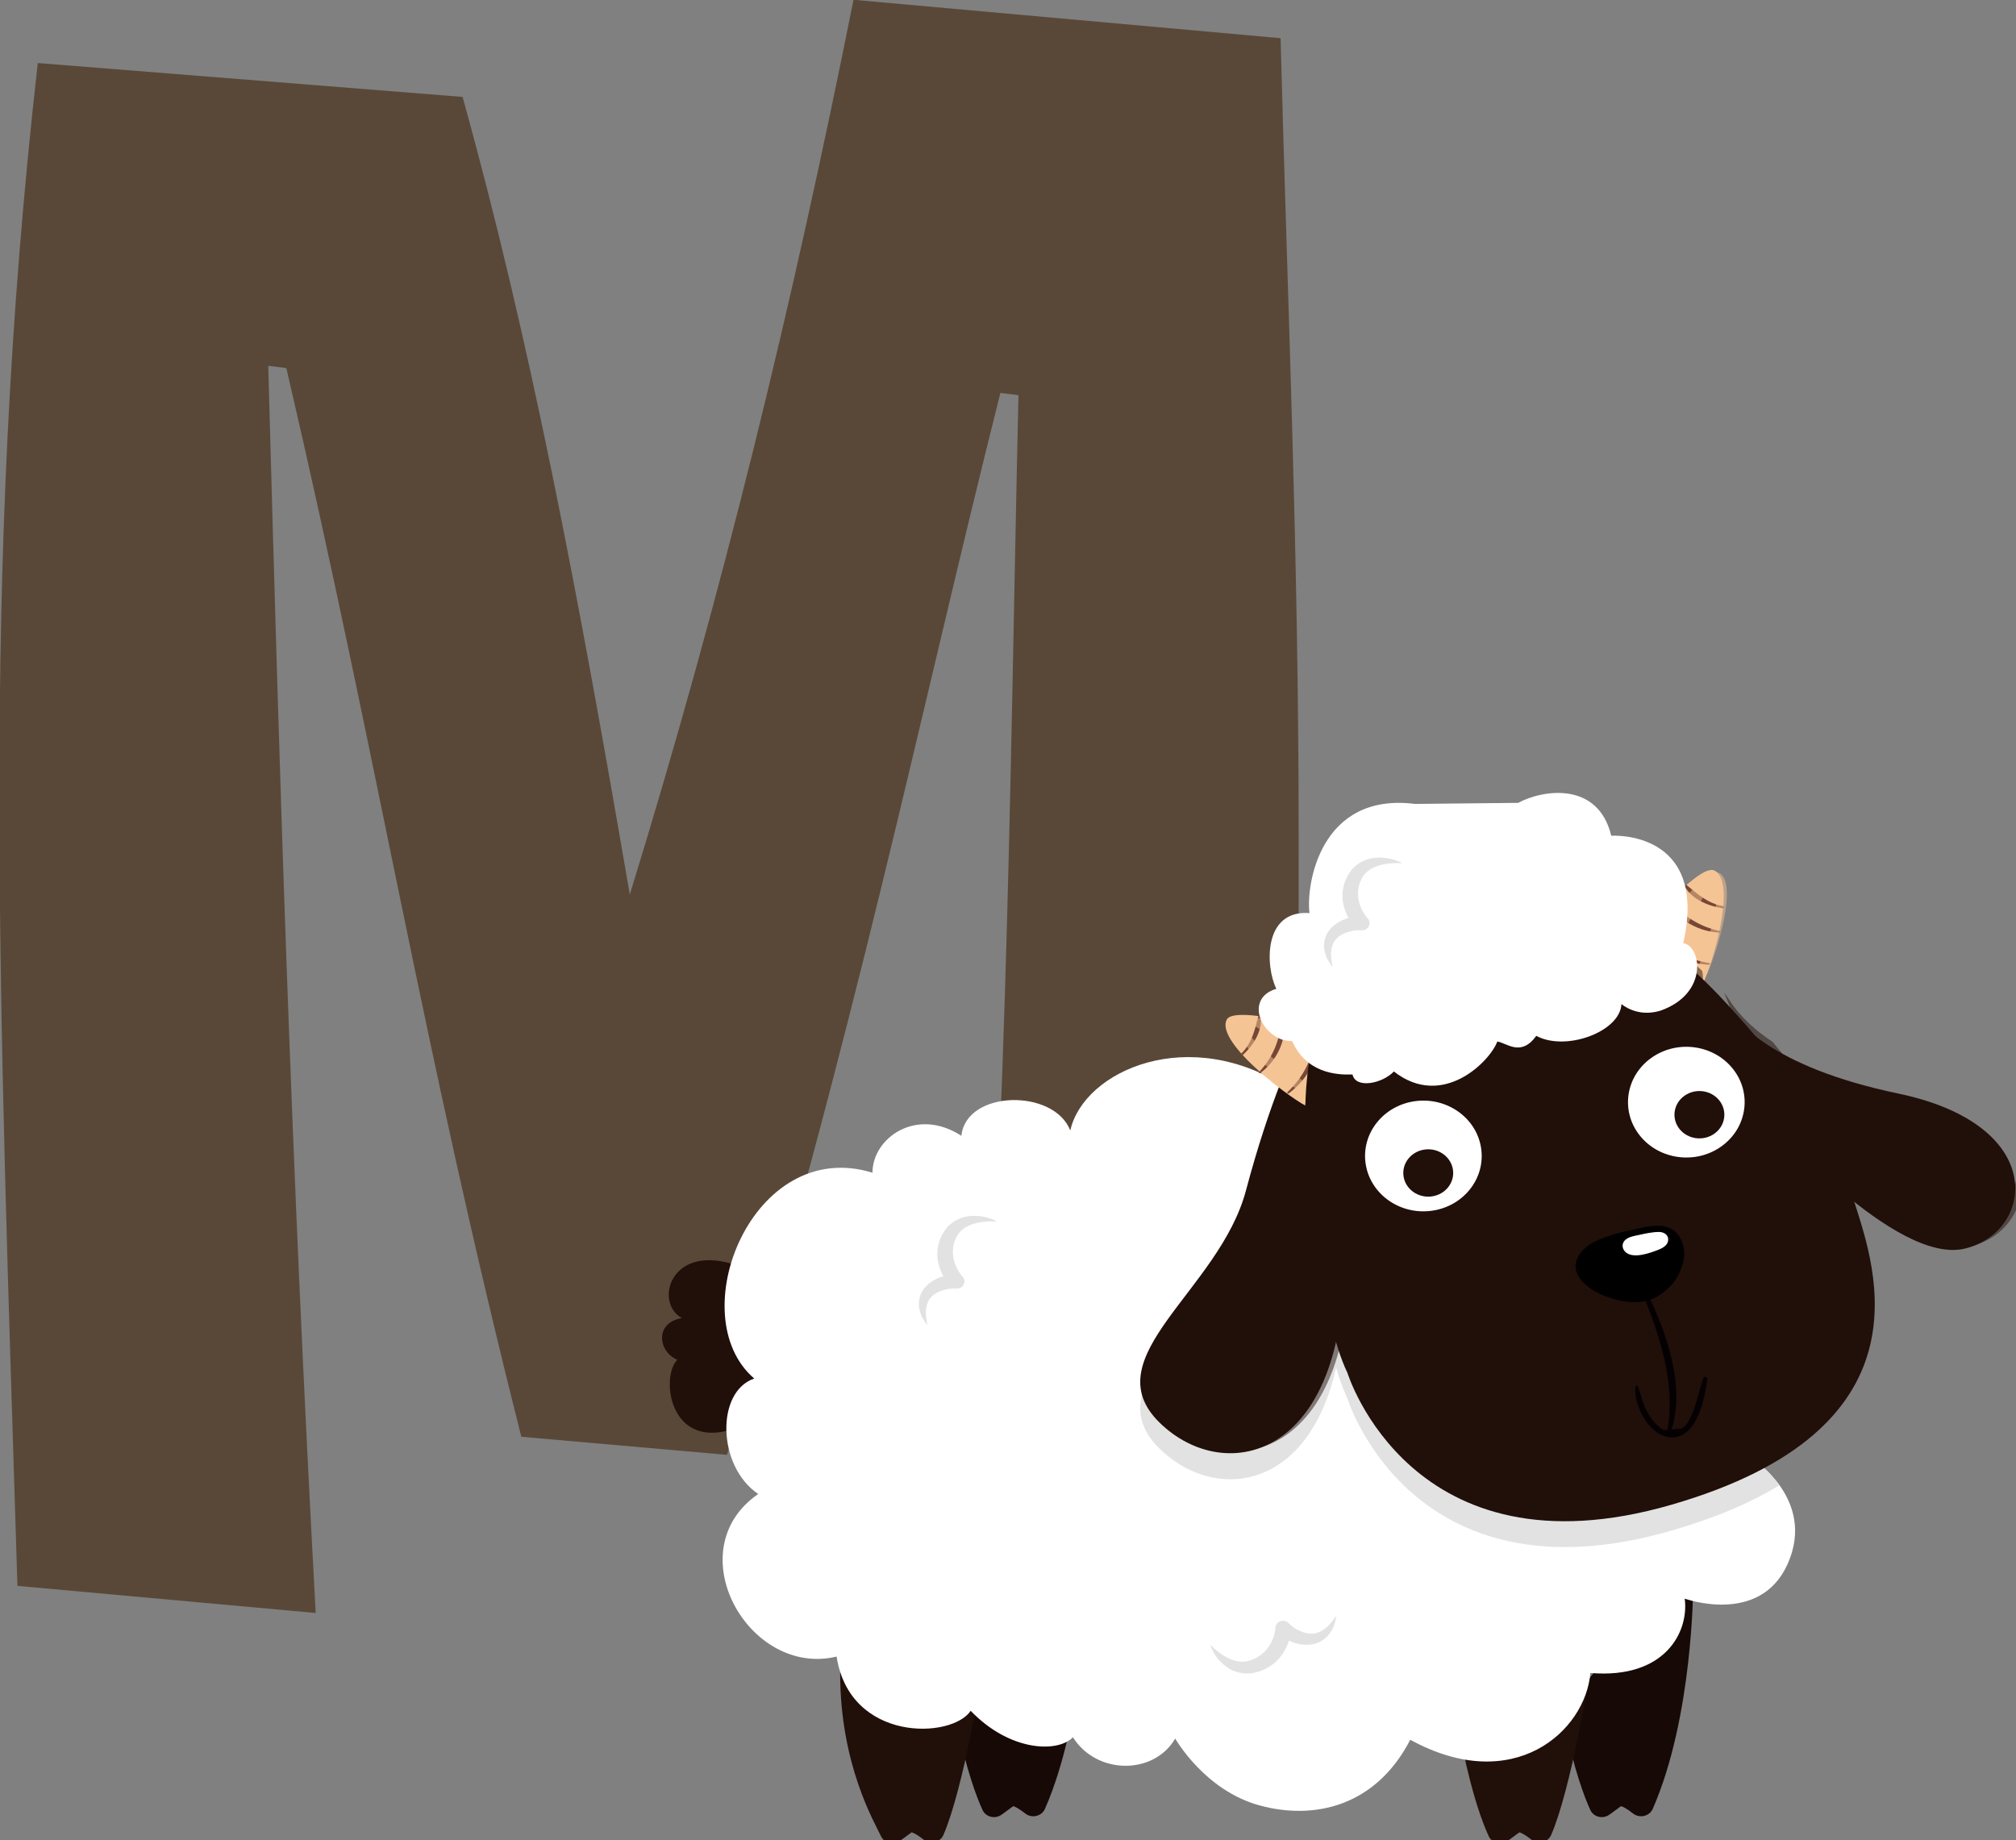 <?xml version="1.0" encoding="UTF-8" standalone="no"?>
<!-- Created with Inkscape (http://www.inkscape.org/) -->

<svg
   width="34.204mm"
   height="31.226mm"
   viewBox="0 0 34.204 31.226"
   version="1.1"
   id="svg44258"
   inkscape:version="1.1-rc (52f87abb86, 2021-05-02)"
   sodipodi:docname="m-mouton.svg"
   xmlns:inkscape="http://www.inkscape.org/namespaces/inkscape"
   xmlns:sodipodi="http://sodipodi.sourceforge.net/DTD/sodipodi-0.dtd"
   xmlns="http://www.w3.org/2000/svg"
   xmlns:svg="http://www.w3.org/2000/svg">
  <rect x="0" y="0" width="34.204" height="31.226" fill="#808080" stroke="none"/>
  <sodipodi:namedview
     id="namedview44260"
     pagecolor="#ffffff"
     bordercolor="#666666"
     borderopacity="1.0"
     objecttolerance="10.0"
     gridtolerance="10.0"
     guidetolerance="10.0"
     inkscape:pageshadow="2"
     inkscape:pageopacity="0.0"
     inkscape:pagecheckerboard="0"
     inkscape:document-units="mm"
     showgrid="false"
     fit-margin-top="0"
     fit-margin-left="0"
     fit-margin-right="0"
     fit-margin-bottom="0"
     inkscape:zoom="0.94875842"
     inkscape:cx="193.93767"
     inkscape:cy="363.10613"
     inkscape:window-width="3840"
     inkscape:window-height="2066"
     inkscape:window-x="2869"
     inkscape:window-y="-11"
     inkscape:window-maximized="1"
     inkscape:current-layer="layer1" />
  <defs
     id="defs44255">
    <clipPath
       clipPathUnits="userSpaceOnUse"
       id="clipPath5084">
      <path
         d="m 487.186,207.473 h 15.409 v -13.937 h -15.409 z"
         id="path5082" />
    </clipPath>
    <clipPath
       clipPathUnits="userSpaceOnUse"
       id="clipPath5128">
      <path
         d="m 462.462,206.102 h 5.091 v -2.336 h -5.091 z"
         id="path5126" />
    </clipPath>
    <clipPath
       clipPathUnits="userSpaceOnUse"
       id="clipPath5144">
      <path
         d="m 461.809,206.106 h 5.906 v -4.362 h -5.906 z"
         id="path5142" />
    </clipPath>
    <clipPath
       clipPathUnits="userSpaceOnUse"
       id="clipPath5176">
      <path
         d="m 483.074,213.734 h 3.353 v -4.546 h -3.353 z"
         id="path5174" />
    </clipPath>
    <clipPath
       clipPathUnits="userSpaceOnUse"
       id="clipPath5192">
      <path
         d="m 483.639,214.05 h 3.679 v -6.003 h -3.679 z"
         id="path5190" />
    </clipPath>
    <clipPath
       clipPathUnits="userSpaceOnUse"
       id="clipPath5208">
      <path
         d="m 458.149,205.625 h 9.692 v -23.219 h -9.692 z"
         id="path5206" />
    </clipPath>
    <clipPath
       clipPathUnits="userSpaceOnUse"
       id="clipPath5228">
      <path
         d="m 465.836,213.178 h 20.241 v -11.435 h -20.241 z"
         id="path5226" />
    </clipPath>
    <clipPath
       clipPathUnits="userSpaceOnUse"
       id="clipPath5252">
      <path
         d="m 485.876,202.007 h 3.265 v -3.921 h -3.265 z"
         id="path5250" />
    </clipPath>
    <clipPath
       clipPathUnits="userSpaceOnUse"
       id="clipPath5276">
      <path
         d="m 470.439,197.292 h 4.665 v -2.286 h -4.665 z"
         id="path5274" />
    </clipPath>
  </defs>
  <g
     inkscape:label="Layer 1"
     inkscape:groupmode="layer"
     id="layer1"
     transform="translate(-53.732,-52.432)">
    <g
       id="g7084"
       transform="matrix(0.353,0,0,-0.353,70.705,59.099)">
      <path
         d="m 0,0 c -3.91,-15.531 -6.951,-30.736 -13.141,-51.046 l -9.884,0.87 c -4.778,18.897 -6.842,32.255 -11.295,51.37 l -0.869,0.109 c 0.543,-19.874 1.086,-38.011 2.281,-59.95 l -14.336,1.303 c -0.434,14.119 -0.868,26.174 -0.868,38.121 0,11.403 0.434,22.59 1.846,35.08 l 20.417,-1.629 c 3.259,-11.73 5.54,-23.785 8.037,-38.339 4.453,14.445 7.82,28.346 10.752,43.008 l 20.527,-1.846 c 0.326,-12.598 0.869,-24.545 0.869,-38.446 0,-12.707 0,-26.066 -0.977,-38.122 l -14.88,1.413 c 1.846,18.354 1.955,38.99 2.389,57.995 z"
         style="fill:#594838;fill-opacity:1;fill-rule:nonzero;stroke:none"
         id="path7086" />
    </g>
    <g
       id="g13005"
       transform="matrix(0.926,0,0,0.879,6.212,-66.68)">
      <g
         id="g5054"
         transform="matrix(0.353,0,0,-0.353,82.34,166.126)">
        <path
           d="m 0,0 c 0,0 0,-7.133 -2.097,-12.18 -0.169,-0.407 -0.676,-0.538 -1.019,-0.26 -0.516,0.419 -0.636,0.399 -0.636,0.399 l -0.593,-0.457 c -0.333,-0.258 -0.822,-0.137 -0.99,0.248 -0.332,0.757 -0.839,2.202 -1.346,4.758 C -6.13,-4.494 0,0 0,0"
           style="fill:#160906;fill-opacity:1;fill-rule:nonzero;stroke:none"
           id="path5056" />
      </g>
      <g
         id="g5058"
         transform="matrix(0.353,0,0,-0.353,80.447,167.804)">
        <path
           d="m 0,0 c 0,0 -0.954,-6.289 -2.009,-8.858 -0.168,-0.408 -0.677,-0.537 -1.019,-0.259 -0.516,0.419 -0.637,0.399 -0.637,0.399 l -0.593,-0.458 c -0.333,-0.257 -0.821,-0.137 -0.99,0.249 -0.332,0.756 -0.839,2.202 -1.346,4.757 C -6.042,-1.172 0,0 0,0"
           style="fill:#210f0a;fill-opacity:1;fill-rule:nonzero;stroke:none"
           id="path5060" />
      </g>
      <g
         id="g5062"
         transform="matrix(0.353,0,0,-0.353,71.204,166.126)">
        <path
           d="m 0,0 c 0,0 0,-7.133 -2.097,-12.18 -0.169,-0.407 -0.676,-0.538 -1.019,-0.26 -0.516,0.419 -0.636,0.399 -0.636,0.399 l -0.593,-0.457 c -0.333,-0.258 -0.822,-0.137 -0.991,0.248 -0.331,0.757 -0.838,2.202 -1.345,4.758 C -6.13,-4.494 0,0 0,0"
           style="fill:#160906;fill-opacity:1;fill-rule:nonzero;stroke:none"
           id="path5064" />
      </g>
      <g
         id="g5066"
         transform="matrix(0.353,0,0,-0.353,69.312,167.804)">
        <path
           d="m 0,0 c 0,0 -0.954,-6.289 -2.009,-8.858 -0.168,-0.408 -0.677,-0.537 -1.019,-0.259 -0.516,0.419 -0.637,0.399 -0.637,0.399 L -4.258,-9.176 C -4.591,-9.433 -5.079,-9.313 -5.248,-8.927 -5.58,-8.171 -7.369,-5.031 -7.369,0 -6.818,2.998 0,0 0,0"
           style="fill:#210f0a;fill-opacity:1;fill-rule:nonzero;stroke:none"
           id="path5068" />
      </g>
      <g
         id="g5070"
         transform="matrix(0.353,0,0,-0.353,64.734,159.907)">
        <path
           d="m 0,0 c -3.266,1.031 -4.037,-2.152 -2.612,-2.964 -1.425,-0.244 -1.247,-1.833 -0.238,-2.279 -0.891,-0.911 -0.432,-5.115 3.125,-3.703 3.906,1.552 4.238,3.619 3.763,4.187 -0.475,0.569 -3.763,4.187 -3.763,4.187 z"
           style="fill:#210f0a;fill-opacity:1;fill-rule:nonzero;stroke:none"
           id="path5072" />
      </g>
      <g
         id="g5074"
         transform="matrix(0.353,0,0,-0.353,82.802,154.718)">
        <path
           d="m 0,0 c 0.074,-0.211 2.585,-6.906 2.651,-6.931 0.07,-0.029 6.55,-7.832 10.131,-6.934 1.977,0.492 3.114,2.489 2.423,4.478 -0.562,1.617 -2.34,3.225 -5.868,4.003 C 5.996,-4.648 3.871,-3.639 2.506,-2.688 0.674,-1.41 0.211,-0.244 0,0"
           style="fill:#210f0a;fill-opacity:1;fill-rule:nonzero;stroke:none"
           id="path5076" />
      </g>
      <g
         id="g5078"
         transform="matrix(0.353,0,0,-0.353,-89.066,227.91)">
        <g
           id="g5080" />
        <g
           id="g5092">
          <g
             clip-path="url(#clipPath5084)"
             opacity="0.5"
             id="g5090">
            <g
               transform="translate(487.186,207.473)"
               id="g5088">
              <path
                 d="m 0,0 c 0.074,-0.211 2.585,-6.906 2.651,-6.931 0.07,-0.029 6.55,-7.832 10.131,-6.934 1.977,0.492 3.114,2.489 2.423,4.478 C 15.437,-13.626 9.136,-11.393 6.96,-8.44 4.608,-5.249 3.419,-3.882 2.506,-2.688 0.674,-1.41 0.211,-0.244 0,0"
                 style="fill:#210f0a;fill-opacity:1;fill-rule:nonzero;stroke:none"
                 id="path5086" />
            </g>
          </g>
        </g>
      </g>
      <g
         id="g5094"
         transform="matrix(0.353,0,0,-0.353,66.646,167.487)">
        <path
           d="m 0,0 c 0.686,-4.689 5.975,-4.516 6.96,-2.965 1.997,-2.204 4.499,-2.324 5.305,-1.447 1.241,-2.068 4.206,-2.068 5.31,-0.071 0,0 1.513,-2.824 4.359,-3.651 2.845,-0.827 6.045,-0.07 7.84,3.585 5.376,-3.101 9.097,0.48 9.35,3.652 3.903,-0.344 5.123,2.274 4.896,4.065 0,0 3.879,-1.481 5.326,1.86 0.806,1.861 0.265,3.358 -0.405,4.342 -0.571,0.844 -1.237,1.311 -1.237,1.311 l -9.593,2.436 c 0,0 -8.664,13.171 -13.994,17.455 -0.211,0.169 -0.426,0.331 -0.641,0.479 -5.153,3.586 -10.653,0.997 -11.347,-2.282 -0.852,2.303 -5.401,2.225 -5.653,-0.29 C 4.135,30.08 1.861,28.355 1.861,26.461 -4.363,28.479 -8.084,18.642 -4.276,15.205 -6.273,14.494 -6.203,10.404 -4.069,8.891 -8.291,5.822 -4.569,-1.154 0,0"
           style="fill:#ffffff;fill-opacity:1;fill-rule:nonzero;stroke:none"
           id="path5096" />
      </g>
      <g
         id="g5098"
         transform="matrix(0.353,0,0,-0.353,72.558,163.468)">
        <path
           d="M 0,0 C 2.808,-2.924 7.712,-2.411 9.176,4.408 9.358,3.759 9.557,3.184 9.772,2.713 c 0,0 3.308,-11.327 16.818,-7.208 2.315,0.707 4.147,1.547 5.59,2.473 -0.57,0.843 -1.236,1.311 -1.236,1.311 L 21.35,1.724 c 0,0 -8.663,13.171 -13.993,17.455 -0.211,0.17 -0.426,0.331 -0.641,0.48 C 5.992,17.848 5.223,15.544 4.499,12.679 3.122,7.212 -3.449,3.581 0,0"
           style="fill:#e2e2e2;fill-opacity:1;fill-rule:nonzero;stroke:none"
           id="path5100" />
      </g>
      <g
         id="g5102"
         transform="matrix(0.353,0,0,-0.353,72.558,162.965)">
        <path
           d="m 0,0 c 3.445,-3.585 10.04,-2.01 9.577,10.036 -0.459,12.05 0.025,8.444 0.025,8.444 l 0.091,3.048 0.116,3.937 c 0,0 -2.911,-3.267 -5.31,-12.786 C 3.122,7.212 -3.449,3.581 0,0"
           style="fill:#210f0a;fill-opacity:1;fill-rule:nonzero;stroke:none"
           id="path5104" />
      </g>
      <g
         id="g5106"
         transform="matrix(0.353,0,0,-0.353,73.795,155.189)">
        <path
           d="m 0,0 c -0.653,-1.31 3.713,-4.625 4.221,-4.773 2.641,0.821 2.382,3.361 1.864,3.741 C 5.567,-0.652 0.417,0.837 0,0"
           style="fill:#f5c495;fill-opacity:1;fill-rule:nonzero;stroke:none"
           id="path5108" />
      </g>
      <g
         id="g5110"
         transform="matrix(0.353,0,0,-0.353,74.931,156.614)">
        <path
           d="M 0,0 C 1.018,0.795 1.685,2.101 1.548,3.406 1.541,3.472 1.451,3.475 1.444,3.407 1.291,2.092 0.881,1.019 -0.066,0.069 -0.11,0.025 -0.048,-0.037 0,0"
           style="fill:#774735;fill-opacity:1;fill-rule:nonzero;stroke:none"
           id="path5112" />
      </g>
      <g
         id="g5114"
         transform="matrix(0.353,0,0,-0.353,74.406,156.224)">
        <path
           d="M 0,0 C 0.819,0.615 1.379,1.773 1.233,2.802 1.223,2.877 1.122,2.85 1.113,2.789 0.959,1.694 0.678,0.9 -0.054,0.057 -0.087,0.018 -0.04,-0.03 0,0"
           style="fill:#774735;fill-opacity:1;fill-rule:nonzero;stroke:none"
           id="path5116" />
      </g>
      <g
         id="g5118"
         transform="matrix(0.353,0,0,-0.353,74.087,155.877)">
        <path
           d="M 0,0 C 0.54,0.525 1.026,1.312 0.935,2.096 0.928,2.164 0.824,2.196 0.805,2.116 0.619,1.351 0.486,0.682 -0.078,0.082 -0.127,0.03 -0.053,-0.051 0,0"
           style="fill:#774735;fill-opacity:1;fill-rule:nonzero;stroke:none"
           id="path5120" />
      </g>
      <g
         id="g5122"
         transform="matrix(0.353,0,0,-0.353,-89.066,227.91)">
        <g
           id="g5124" />
        <g
           id="g5136">
          <g
             clip-path="url(#clipPath5128)"
             opacity="0.5"
             id="g5134">
            <g
               transform="translate(462.462,205.987)"
               id="g5132">
              <path
                 d="M 0,0 C -0.004,-0.39 3.419,-1.849 4.212,-2.168 5.004,-2.487 5.59,-1.289 4.47,-0.914 3.35,-0.539 0.005,0.449 0,0"
                 style="fill:#f5c495;fill-opacity:1;fill-rule:nonzero;stroke:none"
                 id="path5130" />
            </g>
          </g>
        </g>
      </g>
      <g
         id="g5138"
         transform="matrix(0.353,0,0,-0.353,-89.066,227.91)">
        <g
           id="g5140" />
        <g
           id="g5152">
          <g
             clip-path="url(#clipPath5144)"
             opacity="0.5"
             id="g5150">
            <g
               transform="translate(466.392,202.318)"
               id="g5148">
              <path
                 d="m 0,0 c -0.214,-0.083 -0.455,-0.069 -0.65,0.052 -0.955,0.593 -3.507,2.591 -3.686,3.736 -0.091,-0.034 -0.157,-0.08 -0.189,-0.143 -0.517,-1.014 2.57,-3.45 3.64,-4.115 0.195,-0.12 0.436,-0.134 0.65,-0.051 0.925,0.36 1.379,0.973 1.559,1.568 C 1.07,0.635 0.654,0.254 0,0"
                 style="fill:#f5c495;fill-opacity:1;fill-rule:nonzero;stroke:none"
                 id="path5146" />
            </g>
          </g>
        </g>
      </g>
      <g
         id="g5154"
         transform="matrix(0.353,0,0,-0.353,82.729,152.313)">
        <path
           d="M 0,0 C 1.29,-0.691 -0.354,-5.92 -0.683,-6.335 -3.313,-7.193 -4.57,-4.97 -4.368,-4.361 -4.165,-3.751 -0.824,0.442 0,0"
           style="fill:#f5c495;fill-opacity:1;fill-rule:nonzero;stroke:none"
           id="path5156" />
      </g>
      <g
         id="g5158"
         transform="matrix(0.353,0,0,-0.353,82.627,154.132)">
        <path
           d="M 0,0 C -1.29,0.06 -2.59,0.74 -3.233,1.883 -3.265,1.941 -3.194,1.996 -3.148,1.945 -2.263,0.96 -1.309,0.322 0.013,0.095 0.075,0.084 0.061,-0.003 0,0"
           style="fill:#774735;fill-opacity:1;fill-rule:nonzero;stroke:none"
           id="path5160" />
      </g>
      <g
         id="g5162"
         transform="matrix(0.353,0,0,-0.353,82.829,153.511)">
        <path
           d="M 0,0 C -1.024,0.028 -2.15,0.649 -2.627,1.573 -2.661,1.64 -2.564,1.676 -2.521,1.631 -1.762,0.828 -1.074,0.342 0.011,0.078 0.061,0.065 0.05,-0.001 0,0"
           style="fill:#774735;fill-opacity:1;fill-rule:nonzero;stroke:none"
           id="path5164" />
      </g>
      <g
         id="g5166"
         transform="matrix(0.353,0,0,-0.353,82.888,153.043)">
        <path
           d="M 0,0 C -0.744,0.116 -1.595,0.477 -1.975,1.169 -2.008,1.229 -1.942,1.315 -1.88,1.26 -1.286,0.744 -0.79,0.275 0.016,0.112 0.087,0.098 0.072,-0.011 0,0"
           style="fill:#774735;fill-opacity:1;fill-rule:nonzero;stroke:none"
           id="path5168" />
      </g>
      <g
         id="g5170"
         transform="matrix(0.353,0,0,-0.353,-89.066,227.91)">
        <g
           id="g5172" />
        <g
           id="g5184">
          <g
             clip-path="url(#clipPath5176)"
             opacity="0.5"
             id="g5182">
            <g
               transform="translate(486.408,213.701)"
               id="g5180">
              <path
                 d="M 0,0 C 0.229,-0.316 -1.72,-3.486 -2.182,-4.205 -2.644,-4.923 -3.815,-4.284 -3.118,-3.331 -2.421,-2.377 -0.263,0.364 0,0"
                 style="fill:#f5c495;fill-opacity:1;fill-rule:nonzero;stroke:none"
                 id="path5178" />
            </g>
          </g>
        </g>
      </g>
      <g
         id="g5186"
         transform="matrix(0.353,0,0,-0.353,-89.066,227.91)">
        <g
           id="g5188" />
        <g
           id="g5200">
          <g
             clip-path="url(#clipPath5192)"
             opacity="0.5"
             id="g5198">
            <g
               transform="translate(485.325,208.434)"
               id="g5196">
              <path
                 d="M 0,0 C 0.223,0.056 0.411,0.207 0.5,0.419 0.936,1.454 1.863,4.56 1.347,5.598 1.44,5.623 1.521,5.623 1.584,5.591 2.592,5.062 1.482,1.289 0.993,0.129 0.905,-0.083 0.715,-0.233 0.493,-0.289 -0.47,-0.531 -1.194,-0.293 -1.685,0.088 -1.24,-0.101 -0.68,-0.171 0,0"
                 style="fill:#f5c495;fill-opacity:1;fill-rule:nonzero;stroke:none"
                 id="path5194" />
            </g>
          </g>
        </g>
      </g>
      <g
         id="g5202"
         transform="matrix(0.353,0,0,-0.353,-89.066,227.91)">
        <g
           id="g5204" />
        <g
           id="g5216">
          <g
             clip-path="url(#clipPath5208)"
             opacity="0.5"
             id="g5214">
            <g
               transform="translate(458.149,184.096)"
               id="g5212">
              <path
                 d="m 0,0 c 3.445,-3.585 10.04,-2.01 9.577,10.036 -0.459,12.05 0.025,8.444 0.025,8.444 l 0.091,3.048 C 8.688,20.325 7.782,19.726 7.782,19.726 7.782,19.726 6.361,14.938 7.203,8.2 7.913,2.525 4.11,-2.361 0,0"
                 style="fill:#210f0a;fill-opacity:1;fill-rule:nonzero;stroke:none"
                 id="path5210" />
            </g>
          </g>
        </g>
      </g>
      <g
         id="g5218"
         transform="matrix(0.353,0,0,-0.353,75.238,157.13)">
        <path
           d="m 0,0 c 0.145,-3.511 0.794,-10.83 2.175,-13.828 0,0 3.308,-11.331 16.818,-7.208 13.51,4.119 10.615,12.832 9.511,16.487 -1.228,4.086 -3.825,7.704 -6.703,10.979 -0.48,0.55 -0.984,1.084 -1.509,1.601 -1.729,1.695 -3.718,3.155 -6.05,3.974 C 11.207,13.067 6.199,12.699 2.775,9.548 1.282,8.171 0.38,5.157 0.091,2.432 0,1.571 -0.029,0.74 0,0"
           style="fill:#210f0a;fill-opacity:1;fill-rule:nonzero;stroke:none"
           id="path5220" />
      </g>
      <g
         id="g5222"
         transform="matrix(0.353,0,0,-0.353,-89.066,227.91)">
        <g
           id="g5224" />
        <g
           id="g5236">
          <g
             clip-path="url(#clipPath5228)"
             opacity="0.5"
             id="g5234">
            <g
               transform="translate(465.836,203.069)"
               id="g5232">
              <path
                 d="m 0,0 c 0.773,-0.678 1.741,-0.732 2.353,-0.707 0.169,-0.811 1.567,-0.492 2.146,0.161 2.535,-2.092 5,0.571 5.372,1.642 0.513,-0.095 1.224,-0.852 2.022,0.306 1.522,-0.869 4.346,0.219 4.421,1.741 0,0 0.794,-0.757 2.022,-0.364 1.65,0.612 2.047,1.935 1.865,2.82 -1.729,1.696 -3.718,3.155 -6.05,3.974 C 11.116,10.636 6.108,10.268 2.684,7.117 1.191,5.74 0.289,2.725 0,0"
                 style="fill:#210f0a;fill-opacity:1;fill-rule:nonzero;stroke:none"
                 id="path5230" />
            </g>
          </g>
        </g>
      </g>
      <g
         id="g5238"
         transform="matrix(0.353,0,0,-0.353,81.363,157.43)">
        <path
           d="M 0,0 C 1.01,-1.332 2.909,-1.594 4.241,-0.584 5.573,0.426 5.835,2.325 4.825,3.657 3.815,4.99 1.916,5.251 0.584,4.241 -0.749,3.231 -1.01,1.332 0,0"
           style="fill:#ffffff;fill-opacity:1;fill-rule:nonzero;stroke:none"
           id="path5240" />
      </g>
      <g
         id="g5242"
         transform="matrix(0.353,0,0,-0.353,82.09,157.303)">
        <path
           d="M 0,0 C 0.432,-0.57 1.244,-0.682 1.814,-0.25 2.384,0.182 2.496,0.994 2.064,1.564 1.632,2.134 0.82,2.246 0.25,1.814 -0.32,1.382 -0.432,0.57 0,0"
           style="fill:#210f0a;fill-opacity:1;fill-rule:nonzero;stroke:none"
           id="path5244" />
      </g>
      <g
         id="g5246"
         transform="matrix(0.353,0,0,-0.353,-89.066,227.91)">
        <g
           id="g5248" />
        <g
           id="g5260">
          <g
             clip-path="url(#clipPath5252)"
             id="g5258">
            <g
               transform="translate(489.019,202.007)"
               id="g5256">
              <path
                 d="M 0,0 C 0,0 0.126,-0.343 0.121,-0.89 0.12,-1.161 0.08,-1.482 -0.029,-1.809 -0.085,-1.973 -0.153,-2.138 -0.247,-2.294 -0.323,-2.46 -0.451,-2.597 -0.557,-2.748 -0.808,-3.021 -1.102,-3.246 -1.399,-3.415 -1.7,-3.582 -2,-3.686 -2.262,-3.757 -2.517,-3.851 -2.75,-3.848 -2.901,-3.883 c -0.155,-0.024 -0.243,-0.038 -0.243,-0.038 0,0 0.35,0.089 0.845,0.275 0.123,0.049 0.255,0.102 0.395,0.158 0.132,0.073 0.271,0.149 0.414,0.228 0.28,0.169 0.55,0.389 0.777,0.647 0.459,0.519 0.675,1.207 0.718,1.73 C 0.066,-0.358 0,0 0,0"
                 style="fill:#210f0a;fill-opacity:1;fill-rule:nonzero;stroke:none"
                 id="path5254" />
            </g>
          </g>
        </g>
      </g>
      <g
         id="g5262"
         transform="matrix(0.353,0,0,-0.353,76.338,157.967)">
        <path
           d="m 0,0 c 0.225,-1.657 1.75,-2.818 3.406,-2.593 1.657,0.225 2.818,1.75 2.593,3.407 C 5.775,2.47 4.25,3.631 2.593,3.407 0.936,3.182 -0.225,1.657 0,0"
           style="fill:#ffffff;fill-opacity:1;fill-rule:nonzero;stroke:none"
           id="path5264" />
      </g>
      <g
         id="g5266"
         transform="matrix(0.353,0,0,-0.353,77.033,158.213)">
        <path
           d="M 0,0 C 0.096,-0.709 0.749,-1.205 1.457,-1.109 2.166,-1.013 2.662,-0.361 2.566,0.348 2.47,1.057 1.818,1.553 1.109,1.457 0.4,1.361 -0.096,0.709 0,0"
           style="fill:#210f0a;fill-opacity:1;fill-rule:nonzero;stroke:none"
           id="path5268" />
      </g>
      <g
         id="g5270"
         transform="matrix(0.353,0,0,-0.353,-89.066,227.91)">
        <g
           id="g5272" />
        <g
           id="g5284">
          <g
             clip-path="url(#clipPath5276)"
             id="g5282">
            <g
               transform="translate(475.104,197.292)"
               id="g5280">
              <path
                 d="m 0,0 c 0,0 -0.058,-0.361 -0.332,-0.834 -0.134,-0.237 -0.327,-0.496 -0.582,-0.728 -0.13,-0.114 -0.269,-0.225 -0.428,-0.314 -0.149,-0.108 -0.327,-0.164 -0.494,-0.244 -0.352,-0.114 -0.719,-0.165 -1.061,-0.166 -0.344,0.002 -0.657,0.059 -0.92,0.126 -0.268,0.044 -0.469,0.16 -0.618,0.204 -0.146,0.055 -0.23,0.087 -0.23,0.087 0,0 0.348,-0.095 0.871,-0.177 0.131,-0.017 0.272,-0.036 0.422,-0.056 0.15,-0.001 0.309,-0.003 0.472,-0.005 0.327,0.009 0.67,0.068 0.995,0.182 0.655,0.226 1.181,0.719 1.476,1.153 C -0.118,-0.344 0,0 0,0"
                 style="fill:#210f0a;fill-opacity:1;fill-rule:nonzero;stroke:none"
                 id="path5278" />
            </g>
          </g>
        </g>
      </g>
      <g
         id="g5286"
         transform="matrix(0.353,0,0,-0.353,81.401,160.431)">
        <path
           d="M 0,0 C 0.924,-2.499 1.776,-5.009 1.309,-7.712 1.29,-7.821 1.44,-7.865 1.477,-7.758 2.338,-5.257 1.242,-2.188 0.198,0.083 0.147,0.194 -0.043,0.115 0,0"
           style="fill:#050102;fill-opacity:1;fill-rule:nonzero;stroke:none"
           id="path5288" />
      </g>
      <g
         id="g5290"
         transform="matrix(0.353,0,0,-0.353,81.283,162.28)">
        <path
           d="m 0,0 c -0.128,-1.006 0.783,-2.872 1.997,-2.763 1.259,0.112 1.615,2.26 1.73,3.209 C 3.742,0.569 3.551,0.584 3.517,0.474 3.381,0.036 3.284,-0.414 3.147,-0.852 3.021,-1.252 2.809,-2.034 2.411,-2.277 2.098,-2.306 1.786,-2.334 1.473,-2.363 1.33,-2.285 1.206,-2.187 1.1,-2.067 0.926,-1.895 0.784,-1.686 0.662,-1.473 0.388,-0.994 0.311,-0.489 0.124,0.017 0.098,0.086 0.009,0.07 0,0"
           style="fill:#050102;fill-opacity:1;fill-rule:nonzero;stroke:none"
           id="path5292" />
      </g>
      <g
         id="g5294"
         transform="matrix(0.353,0,0,-0.353,82.121,159.446)">
        <path
           d="m 0,0 c -0.104,0.235 -0.261,0.439 -0.464,0.574 -0.452,0.3 -1.024,0.224 -1.54,0.105 -0.832,-0.191 -1.684,-0.361 -2.462,-0.753 -0.679,-0.343 -1.347,-1.135 -0.835,-1.965 0.496,-0.806 1.778,-1.281 2.632,-1.346 0.898,-0.067 1.511,0.201 2.144,0.91 0.358,0.401 0.63,1.035 0.673,1.596 C 0.171,-0.58 0.119,-0.269 0,0"
           style="fill:#000000;fill-opacity:1;fill-rule:nonzero;stroke:none"
           id="path5296" />
      </g>
      <g
         id="g5298"
         transform="matrix(0.353,0,0,-0.353,81.711,159.29)">
        <path
           d="m 0,0 c -0.338,-0.003 -0.699,-0.086 -1.026,-0.162 -0.259,-0.061 -0.602,-0.107 -0.771,-0.336 -0.156,-0.213 -0.084,-0.498 0.122,-0.649 0.421,-0.309 1.209,-0.006 1.637,0.167 0.235,0.095 0.499,0.248 0.523,0.528 C 0.51,-0.16 0.264,0.002 0,0"
           style="fill:#ffffff;fill-opacity:1;fill-rule:nonzero;stroke:none"
           id="path5300" />
      </g>
      <g
         id="g5302"
         transform="matrix(0.353,0,0,-0.353,79.133,151.007)">
        <path
           d="m 0,0 c 1.305,0.74 4.156,1.174 4.832,-1.797 0,0 5.065,0.352 3.74,-5.876 0.922,-0.139 1.348,-2.748 -1.184,-3.691 -1.228,-0.396 -2.025,0.363 -2.025,0.363 -0.072,-1.522 -2.899,-2.609 -4.421,-1.74 -0.797,-1.159 -1.507,-0.401 -2.022,-0.309 -0.369,-1.068 -2.833,-3.732 -5.37,-1.639 -0.58,-0.652 -1.977,-0.972 -2.148,-0.164 -0.85,-0.034 -2.395,0.083 -3.131,1.823 -1.534,0 -2.571,2.317 -0.82,2.862 -0.569,1.196 -0.704,4.331 1.719,4.14 -0.186,1.549 0.551,6.623 5.473,5.97"
           style="fill:#ffffff;fill-opacity:1;fill-rule:nonzero;stroke:none"
           id="path5304" />
      </g>
      <g
         id="g5306"
         transform="matrix(0.353,0,0,-0.353,69.587,159.086)">
        <path
           d="m 0,0 c -0.415,0.221 -0.9,0.343 -1.411,0.289 -0.508,-0.037 -1.058,-0.351 -1.338,-0.834 -0.291,-0.46 -0.409,-1.023 -0.333,-1.565 0.084,-0.541 0.302,-1.029 0.698,-1.442 l 0.307,0.673 C -2.461,-2.882 -2.783,-2.97 -3.103,-3.118 -3.415,-3.269 -3.708,-3.509 -3.891,-3.829 -4.068,-4.155 -4.1,-4.531 -4.023,-4.847 c 0.061,-0.324 0.233,-0.594 0.405,-0.841 -0.049,0.301 -0.102,0.593 -0.073,0.867 0.027,0.271 0.107,0.512 0.267,0.68 0.148,0.176 0.361,0.292 0.595,0.37 0.227,0.084 0.501,0.114 0.711,0.097 0.216,-0.016 0.405,0.146 0.422,0.363 0.008,0.107 -0.028,0.208 -0.092,0.284 L -1.811,-3 c -0.225,0.263 -0.401,0.65 -0.46,1.012 -0.058,0.363 -0.02,0.755 0.145,1.094 0.143,0.339 0.425,0.587 0.814,0.73 C -0.924,-0.02 -0.467,0.015 0,0"
           style="fill:#e2e2e2;fill-opacity:1;fill-rule:nonzero;stroke:none"
           id="path5308" />
      </g>
      <g
         id="g5310"
         transform="matrix(0.353,0,0,-0.353,77.01,152.17)">
        <path
           d="m 0,0 c -0.415,0.221 -0.9,0.343 -1.411,0.289 -0.508,-0.037 -1.058,-0.351 -1.338,-0.834 -0.291,-0.46 -0.409,-1.023 -0.333,-1.565 0.084,-0.541 0.302,-1.029 0.698,-1.442 l 0.307,0.673 C -2.461,-2.882 -2.784,-2.97 -3.103,-3.118 -3.415,-3.269 -3.708,-3.509 -3.891,-3.829 -4.068,-4.155 -4.1,-4.531 -4.023,-4.847 c 0.061,-0.324 0.233,-0.595 0.405,-0.842 -0.049,0.302 -0.102,0.594 -0.073,0.868 0.027,0.271 0.107,0.512 0.267,0.68 0.147,0.176 0.361,0.292 0.594,0.37 0.228,0.084 0.502,0.113 0.712,0.097 0.216,-0.016 0.405,0.146 0.422,0.363 0.008,0.107 -0.028,0.208 -0.092,0.284 L -1.811,-3 c -0.225,0.263 -0.401,0.649 -0.46,1.012 -0.058,0.363 -0.02,0.755 0.145,1.094 0.143,0.339 0.425,0.587 0.814,0.73 C -0.924,-0.02 -0.467,0.015 0,0"
           style="fill:#e2e2e2;fill-opacity:1;fill-rule:nonzero;stroke:none"
           id="path5312" />
      </g>
      <g
         id="g5314"
         transform="matrix(0.353,0,0,-0.353,73.49,167.258)">
        <path
           d="m 0,0 c 0.146,-0.447 0.411,-0.871 0.817,-1.187 0.391,-0.325 1.005,-0.48 1.542,-0.327 0.528,0.13 1.004,0.454 1.324,0.897 0.316,0.448 0.496,0.951 0.498,1.523 L 3.493,0.634 C 3.772,0.37 4.065,0.21 4.398,0.094 4.727,-0.013 5.105,-0.044 5.459,0.06 5.812,0.172 6.096,0.421 6.26,0.703 6.441,0.978 6.504,1.292 6.552,1.589 6.378,1.338 6.213,1.091 6.003,0.914 5.795,0.737 5.57,0.619 5.339,0.609 5.11,0.584 4.876,0.649 4.654,0.755 4.432,0.852 4.214,1.02 4.074,1.178 3.929,1.34 3.681,1.354 3.518,1.209 3.438,1.138 3.394,1.04 3.388,0.941 L 3.385,0.905 C 3.365,0.56 3.223,0.16 3.015,-0.142 2.805,-0.445 2.505,-0.7 2.152,-0.83 1.814,-0.975 1.438,-0.958 1.059,-0.792 0.679,-0.627 0.326,-0.334 0,0"
           style="fill:#e2e2e2;fill-opacity:1;fill-rule:nonzero;stroke:none"
           id="path5316" />
      </g>
    </g>
  </g>
</svg>
